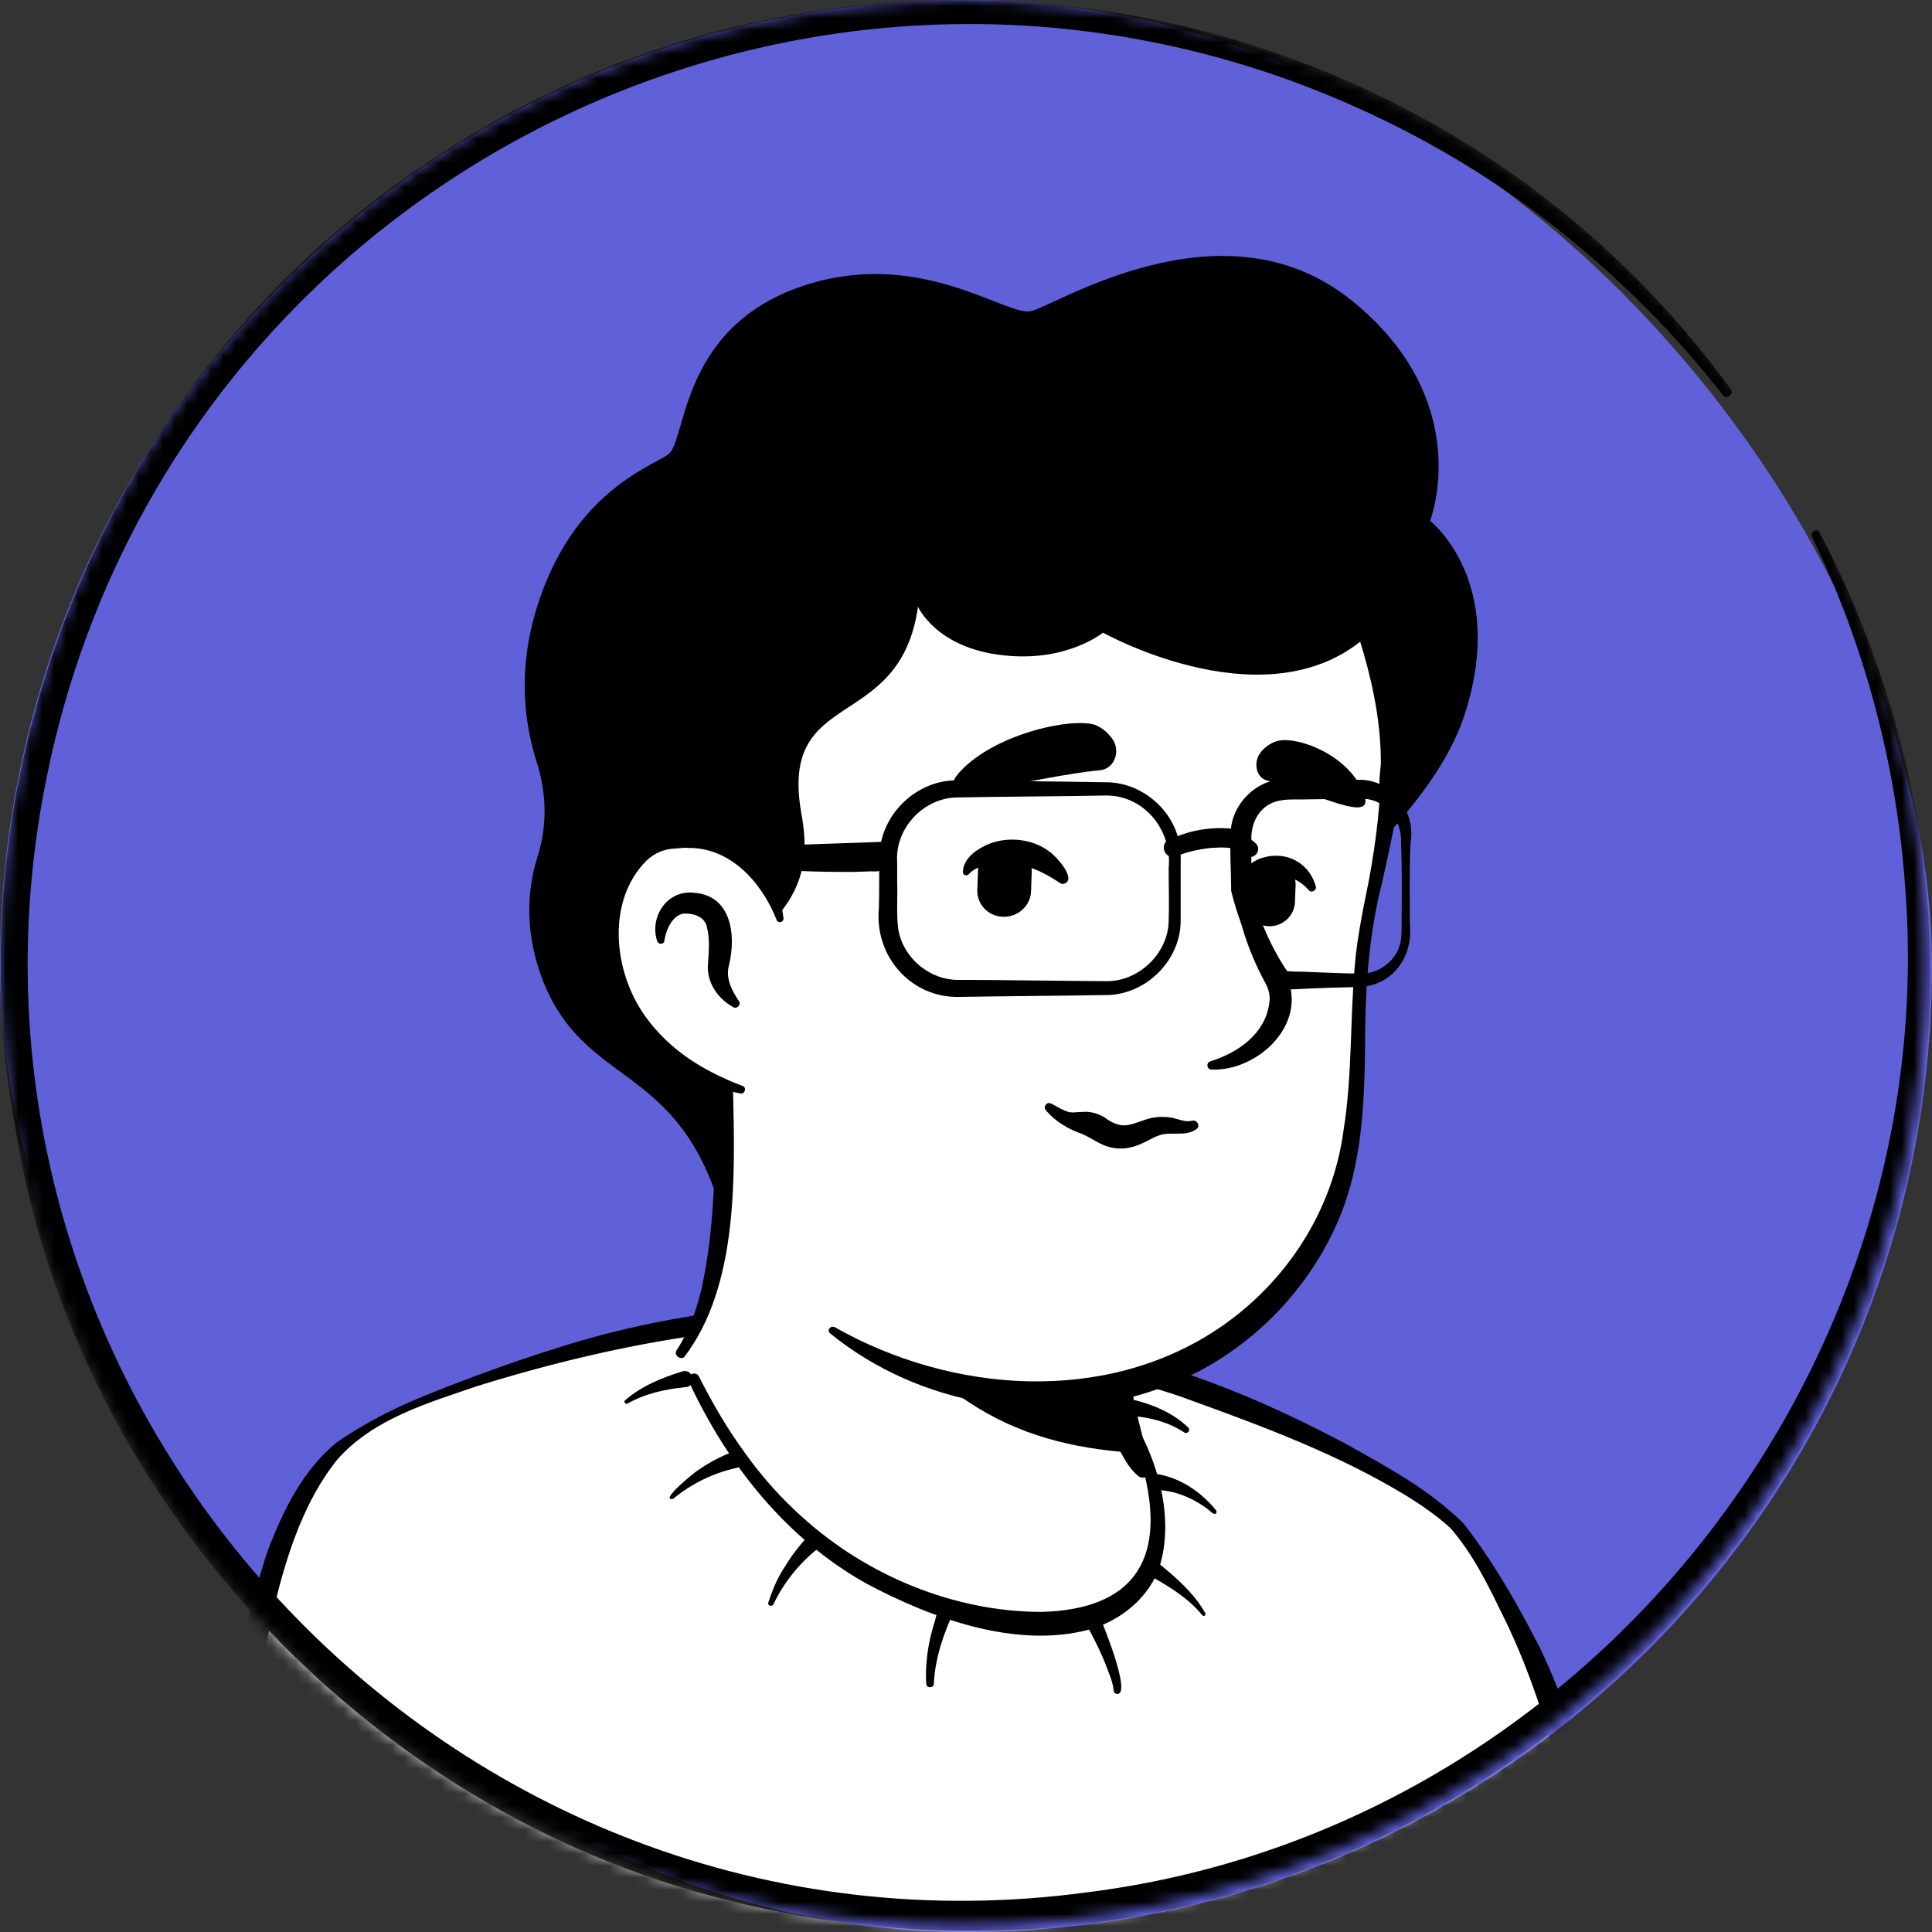 <svg width="160" height="160" viewBox="0 0 160 160" fill="none" xmlns="http://www.w3.org/2000/svg">
<rect x="0" y="0" width="160" height="160" fill="#333333" stroke="none"/>
<rect width="160" height="160" rx="80" fill="#6060D8"/>
<mask id="mask0_3738_46684" style="mask-type:alpha" maskUnits="userSpaceOnUse" x="0" y="0" width="160" height="160">
<circle cx="79.738" cy="79.738" r="79.738" fill="#FADFA6"/>
</mask>
<g mask="url(#mask0_3738_46684)">
<path d="M123.451 145.569C123.085 145.83 122.667 146.092 122.301 146.353C121.883 146.614 121.517 146.876 121.098 147.085C120.732 147.294 120.419 147.503 120.053 147.713C120 147.765 119.948 147.765 119.896 147.817C118.693 148.549 117.438 149.229 116.183 149.856C115.817 150.065 115.399 150.275 115.033 150.431C115.033 150.431 114.981 150.484 114.929 150.484C114.51 150.693 114.092 150.902 113.674 151.111C112.837 151.53 111.948 151.896 111.112 152.262C110.693 152.471 110.223 152.628 109.804 152.784C109.386 152.941 108.915 153.15 108.497 153.307C108.079 153.464 107.608 153.673 107.19 153.83C107.19 153.83 107.19 153.83 107.138 153.83C106.719 153.987 106.249 154.144 105.831 154.301C104.889 154.614 103.896 154.928 102.955 155.242C102.641 155.347 102.275 155.451 101.961 155.556C100.968 155.869 99.974 156.131 98.981 156.34C98.615 156.445 98.249 156.497 97.831 156.601C96.889 156.811 95.896 157.02 94.955 157.229C94.746 157.281 94.589 157.281 94.379 157.333C94.066 157.386 93.7 157.438 93.386 157.49C92.915 157.543 92.497 157.647 92.027 157.699C91.817 157.752 91.608 157.752 91.399 157.804C91.138 157.856 90.824 157.909 90.51 157.909C89.674 158.013 88.785 158.118 87.948 158.222C87.687 158.275 87.373 158.275 87.112 158.327H87.059C86.693 158.379 86.327 158.379 85.961 158.431C85.595 158.484 85.229 158.484 84.863 158.484C84.654 158.484 84.393 158.536 84.183 158.536C83.765 158.536 83.399 158.588 83.033 158.588C82.51 158.588 82.04 158.641 81.517 158.641C80.994 158.641 80.523 158.641 80.001 158.641C79.634 158.641 79.268 158.641 78.902 158.641C56.837 158.327 37.02 148.967 22.85 134.118C22.85 134.118 22.85 134.065 22.798 134.065C21.229 132.654 22.589 125.124 28.916 120.366C36.863 114.353 55.896 110.588 55.896 110.588C55.896 110.588 63.268 109.386 90.615 115.085C106.615 118.431 118.798 123.294 125.595 136.471C127.007 139.19 128.419 143.373 123.451 145.569Z" fill="white"/>
<path d="M90.771 114.51C100.811 116.549 111.53 118.745 119.791 125.385C122.562 127.634 124.392 130.928 125.909 134.117C126.641 135.686 127.373 137.307 127.948 139.032C128.262 140.183 128.732 141.49 128.471 142.849C128.418 143.215 128.105 143.686 127.843 143.947C126.641 145.15 125.334 145.882 124.026 146.823C116.34 152.157 107.503 155.921 98.353 157.908C77.961 162.353 55.896 158.902 37.961 148.183C32 144.575 26.51 140.183 21.804 135.006C21.281 134.379 21.281 133.333 21.281 132.653C21.334 131.085 21.752 129.568 22.275 128.157C23.53 124.915 25.151 121.673 27.922 119.425C29.909 118.065 32.053 116.915 34.249 115.974C41.151 113.046 48.419 111.006 55.896 110.17C56.523 110.117 56.628 111.006 56 111.111C48.837 112.575 41.726 114.771 35.085 117.751C32.68 118.954 30.118 120 28.183 121.882C26.353 123.869 25.046 126.327 24 128.836C23.32 130.353 22.85 132.758 23.059 133.961C26.353 137.882 30.222 141.333 34.405 144.313C57.307 160.313 92.079 161.359 116.445 148.026C118.641 146.823 120.785 145.464 122.824 144.052C123.817 143.372 124.863 142.797 125.647 142.013C125.7 141.961 125.647 142.013 125.647 142.065C125.647 142.117 125.595 142.17 125.595 142.17C125.647 141.542 125.438 140.706 125.177 139.869C124.235 136.836 122.719 133.647 121.098 130.876C118.536 126.745 114.196 124.13 109.804 122.039C106.771 120.627 103.582 119.529 100.34 118.483C97.098 117.438 93.804 116.549 90.51 115.764C89.673 115.555 89.935 114.353 90.771 114.51Z" fill="black"/>
<path d="M140.811 177.987H8.576C8.576 177.987 16.367 161.568 19.818 142.849C22.223 129.882 24.001 122.3 30.746 118.117C35.504 115.189 48.89 110.954 58.406 109.594C62.276 109.071 69.962 108.496 76.602 109.019C81.622 109.647 91.975 112.575 95.949 113.673C101.91 115.346 114.825 120.313 120.524 125.542C122.772 127.634 128.106 138.091 131.557 153.254C135.53 170.509 140.811 177.987 140.811 177.987Z" fill="white"/>
<path d="M142.014 178.614C102.641 178.928 47.426 179.66 8.628 179.608C7.478 179.66 6.641 178.353 7.164 177.307C8.105 175.32 8.994 173.281 9.831 171.189C13.595 161.882 16.785 152.313 18.72 142.483C20.288 134.797 21.543 126.222 27.347 120.418C28.968 118.797 30.955 117.542 32.994 116.601C37.125 114.719 41.36 113.15 45.648 111.791C54.275 108.967 63.426 107.764 72.524 107.921C77.073 107.921 81.674 108.653 86.118 109.699C88.053 110.065 90.772 110.902 92.654 111.425L94.275 111.895C94.589 112.052 94.694 112.679 94.85 112.993C94.955 113.202 95.059 113.255 95.216 113.307C95.478 113.359 95.896 112.993 96.158 113.098C101.439 114.666 106.511 116.967 111.373 119.529C114.824 121.464 118.38 123.346 121.203 126.17C123.661 129.307 125.648 132.81 127.478 136.366C131.922 145.516 133.177 155.869 136.576 165.333C137.831 168.941 139.295 172.549 141.073 175.947L141.439 176.627L141.648 176.993L141.752 177.15L141.805 177.255C142.118 177.464 142.223 178.248 142.014 178.614ZM139.609 177.359C139.347 177.673 139.399 178.353 139.609 178.614L139.556 178.509L139.452 178.3L139.243 177.934C137.099 174.17 135.582 170.143 134.223 166.065C130.667 155.398 129.517 144 124.497 133.856C123.243 131.294 121.988 128.679 120.105 126.536C119.007 125.542 117.805 124.706 116.55 123.921C110.903 120.47 104.576 118.117 98.354 115.869C97.831 115.66 96.524 115.242 96.001 115.085C95.582 114.98 95.426 114.928 95.321 114.405C95.216 113.987 95.112 113.464 94.641 113.673C94.38 113.777 93.909 114.405 93.596 114.353C92.55 114.091 89.778 113.359 88.733 113.098C84.707 112.052 80.733 110.745 76.654 109.96C64.105 108.862 51.556 111.058 39.582 114.771C35.452 116.183 30.903 117.49 27.922 120.889C22.746 127.32 21.857 138.143 20.236 146.143C17.988 157.281 14.589 168.104 10.04 178.614L8.576 176.313C46.432 176.47 101.229 176.941 139.609 177.359Z" fill="black"/>
<path d="M56.785 114.876C55.164 115.032 53.439 115.398 51.975 116.235C51.818 116.34 51.609 116.078 51.766 115.974C53.125 114.771 54.85 114.091 56.524 113.568C56.89 113.464 57.256 113.673 57.308 114.039C57.465 114.457 57.203 114.876 56.785 114.876Z" fill="black"/>
<path d="M60.968 121.569C59.086 121.987 57.255 122.876 55.739 124.131C54.536 124.34 57.569 121.883 57.778 121.778C58.667 121.151 59.556 120.68 60.602 120.262C60.916 120.157 61.334 120.314 61.438 120.628C61.648 121.098 61.386 121.517 60.968 121.569Z" fill="black"/>
<path d="M67.713 128.261C66.197 129.464 64.89 131.085 64.053 132.863C64.001 132.967 63.844 133.019 63.739 132.967C63.635 132.915 63.583 132.81 63.635 132.706C63.949 131.712 64.367 130.719 64.942 129.83C65.517 128.889 66.145 128.052 66.877 127.268C67.138 127.006 67.556 127.006 67.818 127.268C68.079 127.529 68.079 128.052 67.713 128.261Z" fill="black"/>
<path d="M79.007 133.438C78.118 135.32 77.439 137.36 77.334 139.451C77.334 139.817 76.707 139.817 76.707 139.451C76.602 137.778 76.863 136.105 77.334 134.536C77.595 133.909 77.648 132.235 78.693 132.549C79.007 132.654 79.164 133.072 79.007 133.438Z" fill="black"/>
<path d="M90.981 133.647C91.295 134.379 93.7 140.235 92.55 140.288C92.393 140.288 92.236 140.183 92.236 140.026C92.184 139.503 92.027 139.033 91.818 138.51C91.295 137.046 90.563 135.582 89.778 134.222C89.412 133.438 90.615 132.81 90.981 133.647Z" fill="black"/>
<path d="M95.948 122.092C97.883 122.458 99.504 123.608 100.706 125.072C100.759 125.124 100.759 125.281 100.706 125.334C100.654 125.386 100.549 125.386 100.445 125.334C99.19 124.236 97.517 123.451 95.844 123.399C94.85 123.347 95.007 121.935 95.948 122.092Z" fill="black"/>
<path d="M94.065 115.974C95.686 116.392 97.203 117.072 98.405 118.222C98.51 118.327 98.51 118.484 98.405 118.588C98.3 118.693 98.196 118.693 98.091 118.64C96.836 117.804 95.32 117.386 93.856 117.281C92.915 117.176 93.124 115.765 94.065 115.974Z" fill="black"/>
<path d="M95.947 129.464C97.411 130.667 98.875 131.921 99.817 133.595C99.869 133.647 99.817 133.752 99.764 133.804C99.712 133.856 99.607 133.804 99.555 133.752C98.405 132.34 96.836 131.399 95.267 130.51C94.431 130.091 95.163 128.889 95.947 129.464Z" fill="black"/>
<path d="M95.686 128.419C94.588 133.805 87.477 137.046 75.503 132.184C63.059 127.164 57.673 115.19 56.313 111.635C63.686 97.831 58.562 88.262 58.562 88.262C75.555 86.798 90.405 106.667 90.405 106.667L92.706 116.497C92.915 117.334 93.333 118.066 93.96 118.589C95.059 120.524 96.366 124.968 95.686 128.419Z" fill="white"/>
<path d="M56.052 111.792C57.046 110.275 57.673 108.497 58.092 106.772C58.876 103.164 59.137 99.504 59.19 95.844V94.484C59.033 93.125 58.562 91.713 58.039 90.458C57.359 88.785 59.817 87.739 60.601 89.412C60.706 89.622 60.706 89.988 60.706 90.197C60.863 97.308 61.176 106.458 56.68 112.367C56.366 112.68 55.739 112.21 56.052 111.792Z" fill="black"/>
<path d="M90.981 106.563C91.765 107.034 92.026 107.661 92.131 108.288C92.445 109.543 92.34 110.903 92.654 112.21C92.915 113.465 93.7 114.667 93.909 115.975C94.17 117.334 94.955 120.21 95.268 121.622C95.373 121.935 95.164 122.301 94.798 122.354C94.588 122.406 94.432 122.354 94.275 122.249C93.595 121.674 93.281 121.099 92.863 120.367C92.183 119.112 91.713 117.962 91.294 116.55C90.928 115.295 91.085 113.935 90.772 112.628C90.51 111.373 89.778 110.171 89.517 108.864C89.36 108.236 89.308 107.556 89.778 106.772C90.092 106.458 90.615 106.354 90.981 106.563Z" fill="black"/>
<path d="M94.745 120.367C84.758 119.844 76.601 116.707 68.653 102.537C75.346 108.445 83.242 110.693 91.555 111.739L92.653 116.55C92.862 117.386 94.117 119.844 94.745 120.367Z" fill="black"/>
<path d="M94.327 118.432C96.105 121.778 97.15 125.961 96.052 129.674C95.216 132.288 92.811 134.223 90.196 134.955C84.131 136.576 77.124 134.014 71.739 131.138C65.098 127.425 60.183 121.203 57.046 114.406C56.837 113.883 57.569 113.464 57.882 113.987C58.98 116.183 60.235 118.327 61.647 120.262C63.059 122.249 64.68 124.079 66.51 125.7C71.843 130.51 79.059 133.491 86.275 133.491C93.699 133.281 96.523 129.36 94.797 122.144C94.536 120.994 94.118 119.791 93.543 118.798C93.229 118.38 94.013 117.909 94.327 118.432Z" fill="black"/>
<path d="M114.562 55.635C115.503 60.027 115.974 63.582 113.412 75.295C110.902 86.955 115.765 98.719 103.425 109.438C95.111 116.654 80.575 118.014 68.967 110.118C65.046 107.452 64 95.007 60.915 90.249C59.608 88.262 58.824 91.451 55.843 88.157C51.712 83.661 46.745 74.615 49.203 58.615C53.177 32.68 73.726 29.648 88.941 32.523C104.209 35.399 112.052 44.079 114.562 55.635Z" fill="white"/>
<path d="M58.406 92.759C57.203 90.772 55.687 89.047 54.275 87.216C52.184 84.393 50.615 81.151 49.569 77.805C45.073 63.478 47.478 44.811 60.759 35.87C73.046 27.556 96.524 30.066 107.295 40.105C112.681 44.968 115.661 52.027 116.288 59.138C116.602 63.896 115.452 68.498 114.458 73.099C113.308 77.596 113.047 82.092 113.047 86.746C112.994 91.4 112.785 96.262 111.007 100.654C108.288 107.347 102.589 112.785 95.739 115.086C86.746 118.223 76.132 116.445 68.759 110.432C68.445 110.171 68.759 109.752 69.125 109.909C78.798 115.4 91.504 116.341 100.916 110.014C106.511 106.249 110.38 100.288 111.269 93.596C112.001 89.047 111.792 84.445 112.21 79.844C112.367 77.805 112.942 74.981 113.36 72.942C113.988 69.543 114.406 66.145 114.354 62.746C114.301 59.4 113.569 56.105 112.576 52.916C109.125 41.569 99.243 34.877 87.844 33.047C70.798 30.066 55.896 36.393 51.452 54.118C49.517 62.798 48.001 72.367 51.661 80.785C52.968 83.975 55.112 86.694 57.569 89.047L59.975 91.609C61.02 92.654 59.243 94.014 58.406 92.759Z" fill="black"/>
<path d="M64.575 76.131C64.575 76.131 62.955 68.288 55.321 69.229C48.732 70.066 46.432 85.857 61.386 90.249" fill="white"/>
<path d="M60.706 83.399C59.503 82.72 58.667 81.569 58.614 80.158C58.667 79.112 58.824 77.909 58.562 76.864C58.405 75.87 57.36 75.609 56.575 75.661C55.739 75.818 55.216 76.864 55.059 77.7C55.059 77.752 55.007 77.909 55.007 77.962C54.954 78.223 54.536 78.223 54.431 77.962C53.752 75.922 55.268 73.674 57.464 73.935C60.549 74.144 60.967 77.386 60.392 79.844C60.079 80.89 60.497 81.831 61.072 82.72L61.177 82.877C61.438 83.19 61.02 83.609 60.706 83.399Z" fill="black"/>
<path d="M102.537 70.589C103.321 74.302 104.785 77.752 106.615 80.994C108.236 84.968 104.053 88.733 100.341 88.576C99.922 88.576 99.87 88.001 100.236 87.896C102.589 87.164 104.733 85.596 105.099 83.191C105.256 82.458 105.046 81.831 104.68 81.204C102.955 77.962 101.909 74.249 102.171 70.589C102.171 70.328 102.537 70.328 102.537 70.589Z" fill="black"/>
<path d="M64.314 76.184C63.112 73.099 60.497 70.171 56.994 70.223C56.68 70.171 56.157 70.275 55.844 70.275C54.955 70.328 54.223 70.641 53.543 71.269C50.197 74.615 50.772 80.524 53.491 84.236C54.432 85.543 55.635 86.694 56.994 87.635C58.353 88.576 59.87 89.308 61.491 89.935C61.857 90.04 61.7 90.615 61.334 90.563C57.831 89.831 54.484 88.105 52.184 85.23C48.628 80.942 47.896 73.778 52.131 69.596C53.072 68.759 54.38 68.131 55.687 68.131C56.105 68.131 56.733 68.027 57.151 68.131C59.347 68.236 61.438 69.334 62.798 71.059C64.001 72.524 64.68 74.301 64.889 76.079C64.889 76.393 64.419 76.497 64.314 76.184Z" fill="black"/>
<path d="M99.031 93.543C98.142 94.17 96.835 93.647 95.894 94.066C95.214 94.275 94.116 95.216 92.548 95.111C91.293 95.007 90.665 94.379 89.62 93.909C88.522 93.543 87.371 92.863 86.639 91.974C86.482 91.817 86.482 91.608 86.639 91.451C86.848 91.242 87.057 91.399 87.267 91.504C87.737 91.765 88.103 91.974 88.469 92.079C88.835 92.183 89.201 92.079 89.776 92.079C90.352 92.026 91.188 92.288 91.711 92.706C92.077 92.968 92.495 93.124 92.809 93.177C93.646 93.334 94.691 92.654 95.58 92.549C96.208 92.445 96.888 92.497 97.41 92.654C97.933 92.811 98.299 92.915 98.718 92.811C99.188 92.706 99.45 93.334 99.031 93.543Z" fill="black"/>
<path d="M91.085 63.791C92.235 63.686 92.81 62.327 92.183 61.281C91.817 60.758 91.346 60.287 90.667 60.026C88.68 59.398 82.196 60.81 79.373 64.052C76.863 67.032 85.856 64.261 91.085 63.791Z" fill="black"/>
<path d="M104.889 64.627C104 64.365 103.739 63.058 104.471 62.222C104.837 61.803 105.36 61.437 105.935 61.333C107.713 61.019 111.791 62.64 112.941 65.725C113.987 68.392 109.125 65.673 104.889 64.627Z" fill="black"/>
<path d="M83.033 75.921C81.778 75.869 80.837 74.823 80.942 73.568L80.994 72.104C81.046 70.849 82.092 69.908 83.347 70.013C84.602 70.065 85.543 71.111 85.438 72.366L85.386 73.83C85.334 75.032 84.288 75.974 83.033 75.921Z" fill="black"/>
<path d="M105.046 76.706C103.895 76.653 103.007 75.66 103.059 74.51L103.111 73.15C103.163 72 104.157 71.111 105.307 71.163C106.458 71.216 107.346 72.209 107.294 73.359L107.242 74.719C107.19 75.869 106.196 76.758 105.046 76.706Z" fill="black"/>
<path d="M87.738 73.098C86.013 71.947 84.13 71.163 82.039 71.581C81.359 71.686 80.68 71.895 80.261 72.366C80.104 72.575 79.738 72.523 79.738 72.209C79.791 71.163 80.68 70.483 81.516 70.065C83.137 69.228 85.385 69.385 86.849 70.483C87.372 70.797 89.15 72.732 88.209 73.15C88 73.255 87.895 73.202 87.738 73.098Z" fill="black"/>
<path d="M102.692 73.359C102.692 71.163 105.411 70.379 107.085 71.163C108.026 71.582 108.705 72.418 108.967 73.412C109.071 73.725 108.601 73.987 108.392 73.725C107.503 72.68 105.987 72.157 104.784 72.784C104.418 72.993 104.366 73.15 104.261 73.359C104.261 74.405 102.745 74.353 102.692 73.359Z" fill="black"/>
<path d="M121.307 59.137C119.843 63.686 116.34 67.503 114.092 70.065C114.615 67.608 114.144 66.144 114.249 64.418C114.405 62.065 115.242 59.451 115.085 58.405C114.981 57.464 114.771 56.575 114.562 55.634C114.301 54.483 113.987 53.386 113.621 52.287C105.412 60.287 91.347 52.392 91.347 52.392C91.347 52.392 88.366 54.849 83.137 54.274C77.543 53.699 76.026 50.248 76.026 50.248C74.51 60.81 64.523 56.784 66.353 67.294C66.876 70.17 66.876 72.941 64.418 75.817C64 74.353 61.961 68.392 55.268 69.229C48.941 70.013 46.536 84.653 59.608 89.673C59.451 94.536 59.974 101.124 59.451 99.399C55.791 88.104 48.471 89.882 45.02 81.359C43.399 77.281 43.66 73.673 44.497 71.006C45.334 68.444 45.281 65.673 44.445 63.111C43.504 60.131 42.771 55.634 44.497 50.196C47.425 40.889 53.7 38.745 55.321 37.647C56.941 36.549 56.157 26.51 67.504 23.372C76.549 20.863 83.347 26.144 85.334 25.778C87.32 25.412 101.229 16.261 111.948 24.889C122.301 33.255 118.432 43.137 118.432 43.137C118.432 43.137 124.863 48.104 121.307 59.137Z" fill="black"/>
<path d="M91.503 82.406C89.098 82.458 81.673 82.51 79.373 82.562C75.399 82.615 72.418 79.164 72.784 75.242C72.837 73.935 72.784 72.105 72.837 70.798C72.941 67.399 75.974 64.523 79.373 64.628L88.209 64.732C88.889 64.732 90.823 64.785 91.503 64.785C94.327 64.732 96.993 66.824 97.621 69.595C97.83 70.379 97.778 71.216 97.778 71.896V76.34C97.725 79.634 94.797 82.458 91.503 82.406ZM91.503 81.255C94.222 81.36 96.732 79.007 96.784 76.288C96.837 74.876 96.784 73.36 96.784 71.896C97.098 68.706 94.693 65.778 91.451 65.883C89.203 65.935 81.673 65.987 79.32 66.04C76.497 66.04 74.091 68.602 74.301 71.425C74.301 71.791 74.301 72.732 74.301 73.098C74.353 74.249 74.196 76.236 74.457 77.281C74.98 79.477 77.072 81.151 79.32 81.151H80.418C81.935 81.151 89.935 81.255 91.503 81.255Z" fill="black"/>
<path d="M112.575 66.144L108.444 66.196C107.294 66.248 105.934 66.039 104.941 66.719C104 67.347 103.581 68.497 103.634 69.595C103.634 70.954 103.634 72.366 103.581 73.726L103.529 73.516C104.261 76.079 105.254 78.536 106.771 80.68L106.248 80.366C106.666 80.471 107.398 80.471 107.817 80.471C109.385 80.523 111.215 80.627 112.784 80.627C114.248 80.627 115.66 79.529 115.973 78.065C116.078 77.647 116.078 76.915 116.078 76.497C116.078 74.248 116.13 72.052 116.026 69.804C116.13 67.817 114.614 66.039 112.575 66.144ZM112.575 64.575C115.346 64.575 117.281 67.242 116.81 69.856C116.705 72.105 116.758 74.301 116.758 76.549C117.019 79.163 115.451 81.516 112.732 81.726C111.581 81.778 110.483 81.778 109.385 81.83C108.81 81.83 107.398 81.935 106.875 81.935C106.614 81.987 106.196 81.935 105.934 81.935C105.725 81.935 105.516 81.778 105.411 81.621C103.79 79.216 102.64 76.549 101.96 73.778C101.96 72 101.803 70.222 101.96 68.445C102.274 66.353 104.156 64.575 106.3 64.523C107.764 64.471 111.111 64.575 112.575 64.575Z" fill="black"/>
<path d="M97.202 69.386C98.614 68.758 100.183 68.497 101.751 68.602C102.274 68.654 102.797 68.811 103.268 69.229L103.947 69.804C104.627 70.379 103.79 71.373 103.111 70.798C102.274 70.066 101.281 70.17 100.287 70.222C99.294 70.327 98.353 70.536 97.411 70.902C96.522 71.268 95.947 69.961 96.784 69.543L97.202 69.386Z" fill="black"/>
<path d="M73.673 71.268C73.307 72.105 72.889 72.21 72.209 72.157L70.693 72.21C67.66 72.21 64.575 72.157 61.542 71.687C60.497 71.634 60.444 70.17 61.49 70.118L73.621 69.7C73.987 69.7 74.248 70.066 74.091 70.379L73.673 71.268Z" fill="black"/>
<path d="M150.693 44.078C182.432 105.203 126.641 174.17 60.131 157.333C30.275 149.909 6.275 124.026 1.308 93.647C-4.339 63.425 9.308 30.954 34.824 13.856C69.805 -10.196 118.275 -2.196 143.321 32.209C143.478 32.366 143.425 32.627 143.216 32.784C143.059 32.941 142.798 32.889 142.641 32.68C139.19 28.235 135.269 24.209 130.981 20.601C123.922 14.588 115.661 9.882 106.929 6.693C62.484 -9.412 13.7 17.36 3.975 63.843C-7.006 115.922 37.282 163.869 90.092 156.706C130.824 151.582 161.099 113.987 157.752 73.098C157.02 63.216 154.406 53.438 150.066 44.444C149.961 44.288 150.066 44.078 150.223 43.974C150.38 43.869 150.589 43.922 150.693 44.078Z" fill="black"/>
</g>
</svg>
